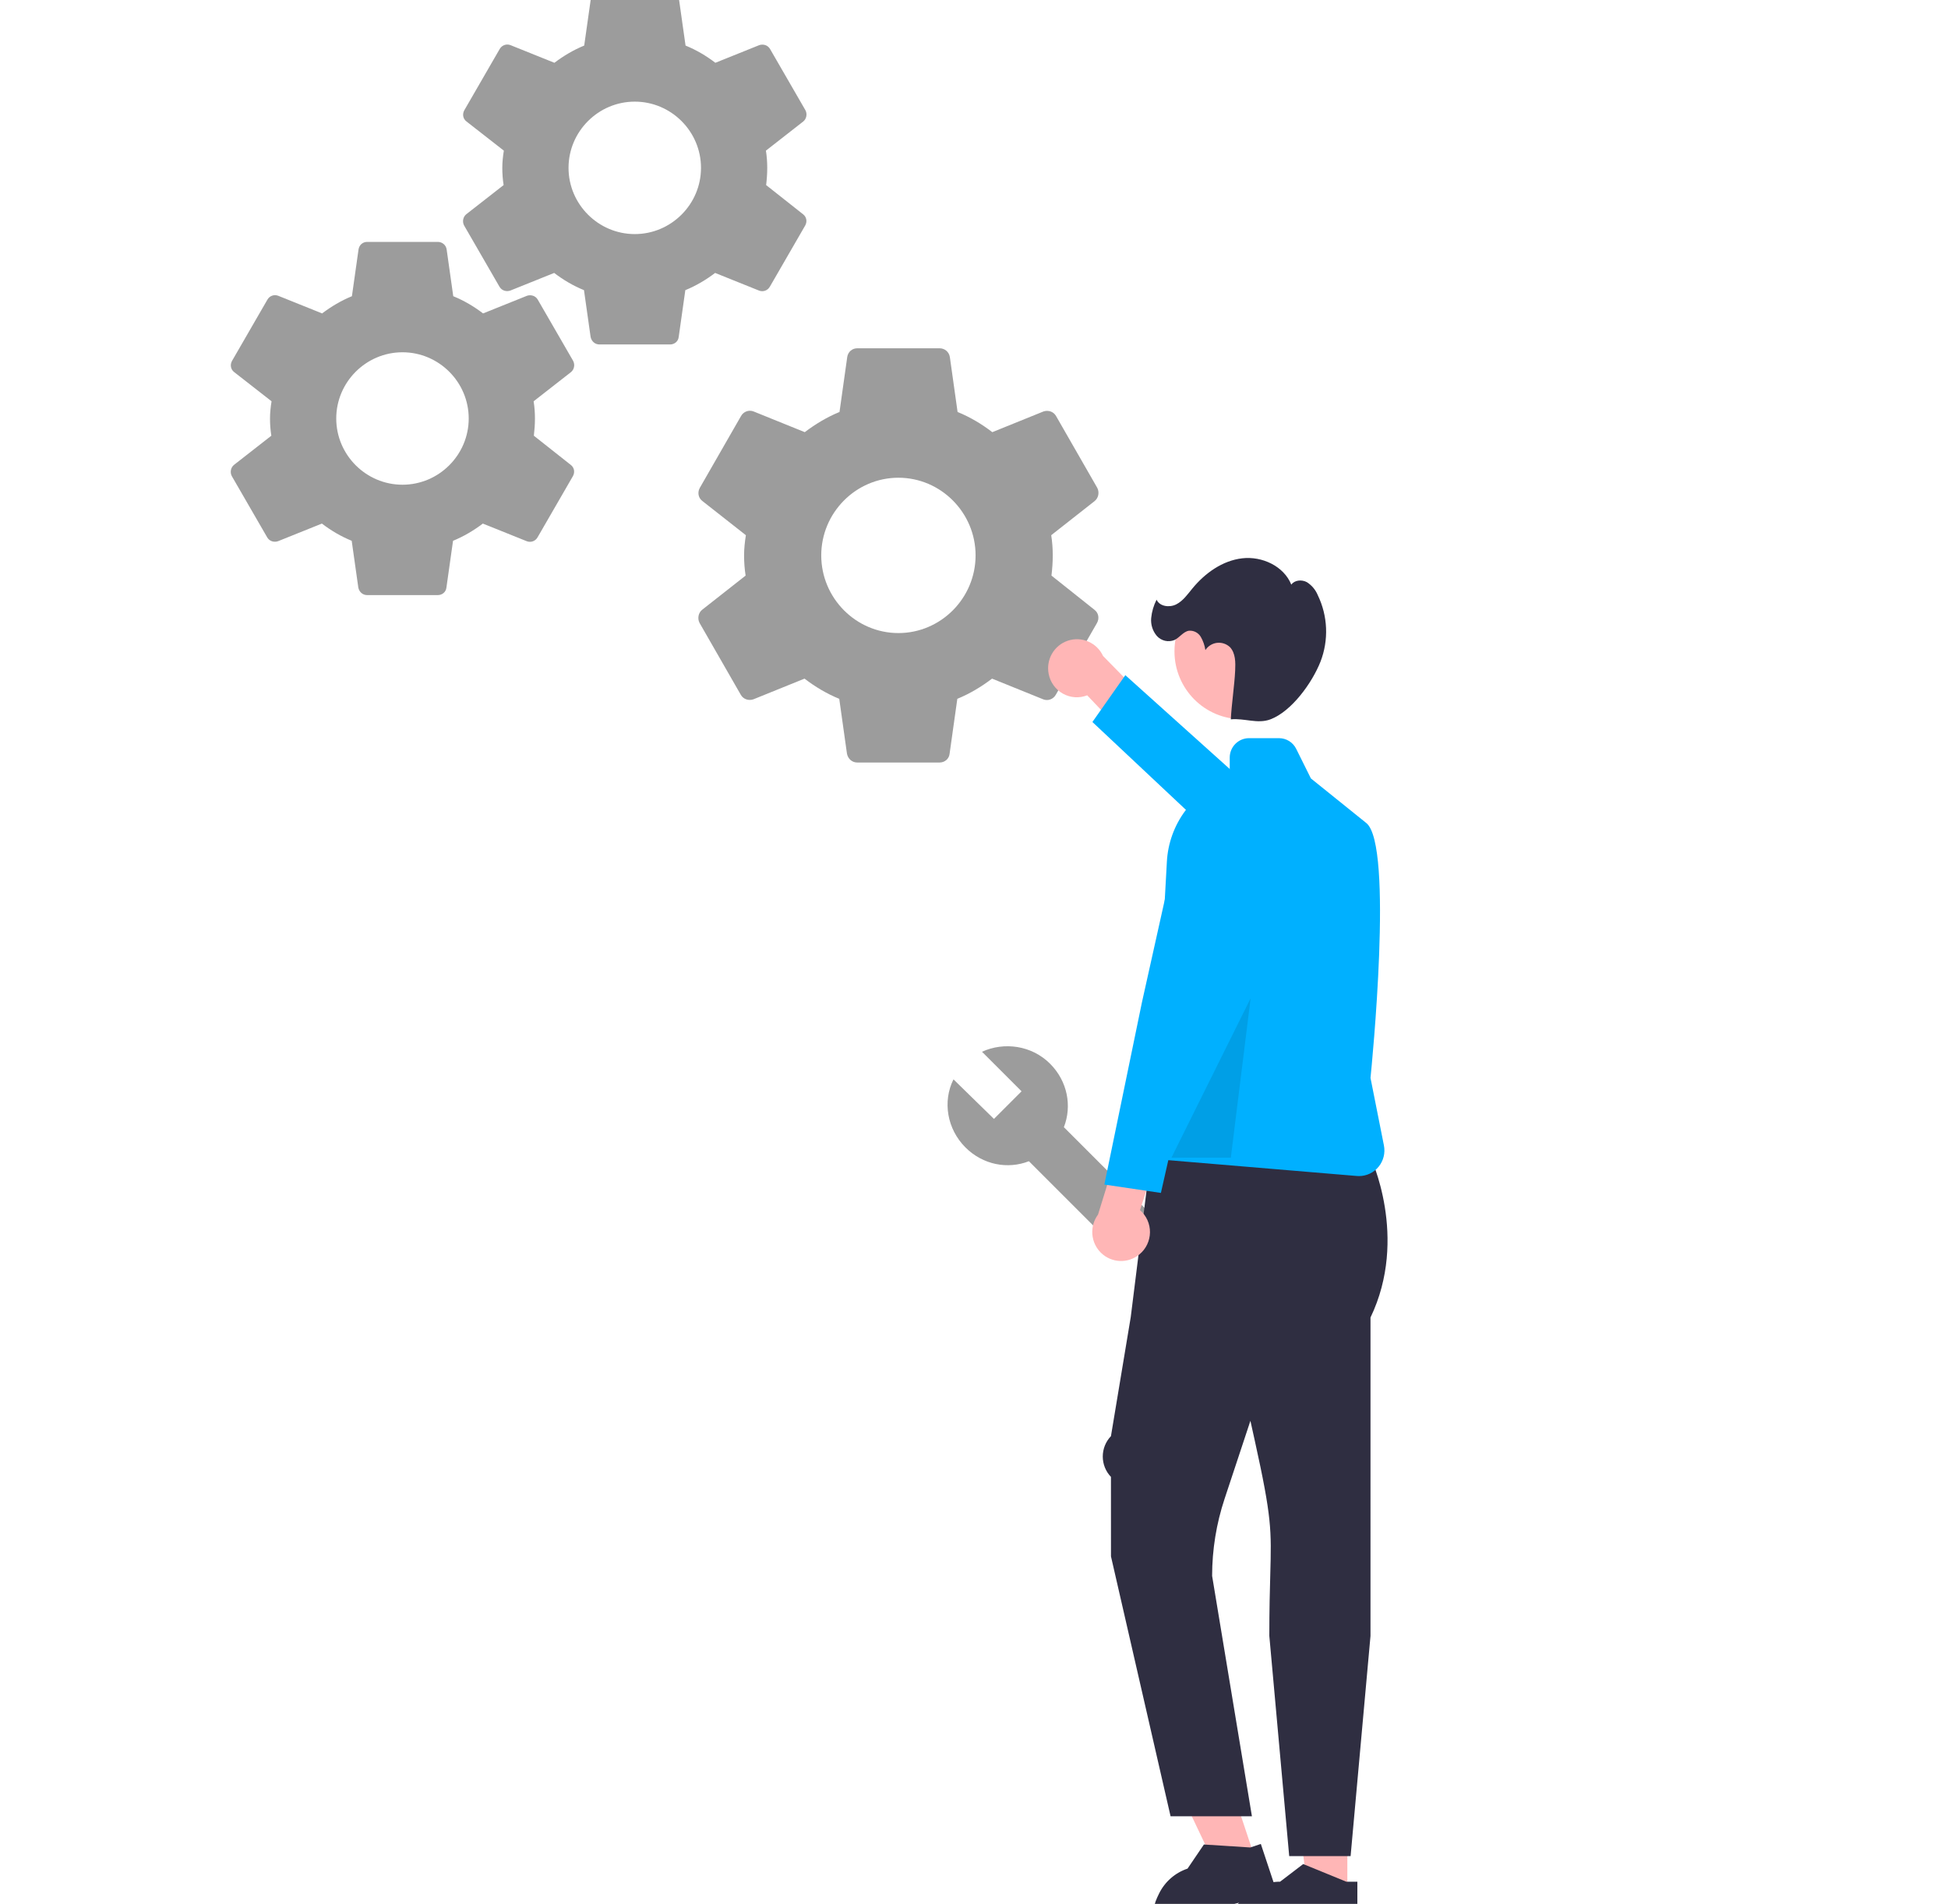 <svg width="847" height="828" viewBox="0 0 847 828" fill="none" xmlns="http://www.w3.org/2000/svg">
<g clip-path="url(#clip0_0_1)">
<path d="M498.977 526.601L462.577 490.201C466.177 481.001 464.177 470.201 456.577 462.601C448.577 454.601 436.577 453.001 426.977 457.401L444.177 474.601L432.177 486.601L414.577 469.401C409.777 479.001 411.777 491.001 419.777 499.001C427.377 506.601 438.177 508.601 447.377 505.001L483.777 541.401C485.377 543.001 487.777 543.001 489.377 541.401L498.577 532.201C500.577 530.601 500.577 527.801 498.977 526.601Z" fill="#9C9C9C"/>
<g filter="url(#filter0_i_0_1)">
<path d="M457.184 246.317C457.519 243.503 457.743 240.575 457.743 237.535C457.743 234.495 457.519 231.568 457.072 228.753L475.974 213.892C477.652 212.541 478.099 210.064 477.092 208.15L459.197 176.962C458.079 174.936 455.73 174.26 453.717 174.936L431.459 183.943C426.762 180.34 421.841 177.413 416.36 175.161L413.005 151.292C412.669 149.04 410.768 147.464 408.531 147.464H372.74C370.503 147.464 368.714 149.04 368.378 151.292L365.023 175.161C359.542 177.413 354.509 180.453 349.924 183.943L327.666 174.936C325.653 174.148 323.304 174.936 322.186 176.962L304.29 208.15C303.172 210.176 303.619 212.541 305.409 213.892L324.311 228.753C323.863 231.568 323.528 234.608 323.528 237.535C323.528 240.463 323.752 243.503 324.199 246.317L305.297 261.179C303.619 262.53 303.172 265.007 304.179 266.921L322.074 298.108C323.192 300.135 325.541 300.811 327.554 300.135L349.812 291.128C354.509 294.731 359.43 297.658 364.911 299.91L368.266 323.779C368.714 326.031 370.503 327.607 372.74 327.607H408.531C410.768 327.607 412.669 326.031 412.893 323.779L416.248 299.91C421.729 297.658 426.762 294.618 431.347 291.128L453.605 300.135C455.618 300.923 457.967 300.135 459.085 298.108L476.981 266.921C478.099 264.895 477.652 262.53 475.862 261.179L457.184 246.317ZM390.635 271.312C372.181 271.312 357.082 256.113 357.082 237.535C357.082 218.958 372.181 203.759 390.635 203.759C409.09 203.759 424.189 218.958 424.189 237.535C424.189 256.113 409.09 271.312 390.635 271.312Z" fill="#9C9C9C"/>
</g>
<g filter="url(#filter1_i_0_1)">
<path d="M545.856 804.621L529.674 810.069L501.099 749.83L524.982 741.789L545.856 804.621Z" fill="#FFB6B6"/>
<path d="M555.229 819.022L503.051 833.068L502.831 832.405C501.017 826.943 501.424 824.616 503.976 819.464C505.225 816.926 506.961 814.662 509.085 812.805C511.208 810.948 513.677 809.533 516.347 808.641H516.348L523.461 798.153L543.662 799.445L548.216 797.912L555.229 819.022Z" fill="#2F2E41"/>
<path d="M585.836 819.937H568.774L560.656 753.685L585.839 753.686L585.836 819.937Z" fill="#FFB6B6"/>
<path d="M590.187 833.068L535.17 833.066V832.366C535.17 826.608 537.397 824.712 541.442 820.641C543.426 818.634 545.786 817.042 548.385 815.958C550.984 814.875 553.771 814.32 556.584 814.328H556.585L566.634 806.653L585.386 814.329H590.189L590.187 833.068Z" fill="#2F2E41"/>
<path d="M455.976 289.115C456.328 290.914 457.066 292.614 458.142 294.096C459.216 295.576 460.6 296.801 462.196 297.686C463.792 298.57 465.562 299.092 467.379 299.213C469.197 299.333 471.019 299.053 472.718 298.388L492.417 319.09L507.834 310.109L479.608 281.266C478.31 278.469 476.038 276.247 473.222 275.023C470.406 273.799 467.242 273.657 464.329 274.625C461.415 275.592 458.957 277.601 457.417 280.272C455.878 282.942 455.365 286.089 455.976 289.115Z" fill="#FFB6B6"/>
<path d="M583.459 393.208L592.339 383.959L540.986 336.082L489.3 289.625L474.985 309.987L529.147 360.88L583.459 393.208Z" fill="#00B0FF"/>
<path d="M551.906 707.405C551.906 695.781 552.134 687.491 552.318 680.829C552.855 661.334 553 656.092 545.588 622.518L543.684 613.896L532.46 647.795C528.874 658.608 527.042 669.933 527.034 681.332L544.341 785.867H508.967L483.059 672.855L483.047 638.286C480.765 635.908 479.489 632.731 479.489 629.424C479.489 626.118 480.765 622.939 483.047 620.562L491.655 568.772L500.367 498.975H595.794C595.794 498.975 612.635 534.115 595.899 568.97L595.896 707.448L587.249 803.195H560.554L551.906 707.405Z" fill="#2F2E41"/>
<path d="M589.959 507.424L500.7 499.936L500.236 499.897L507.36 370.826C507.779 362.711 510.608 354.909 515.48 348.429C520.352 341.951 527.046 337.093 534.691 334.486V325.453C534.693 323.218 535.577 321.074 537.147 319.493C538.717 317.913 540.847 317.023 543.068 317.02H556.109C557.666 317.016 559.193 317.45 560.518 318.273C561.841 319.098 562.911 320.279 563.602 321.682L569.979 334.521L594.094 353.942C606.004 363.534 596.418 459.702 595.903 464.775L601.735 494.132C602.056 495.746 602.017 497.413 601.623 499.01C601.226 500.609 600.484 502.098 599.449 503.373C598.413 504.648 597.11 505.677 595.633 506.384C594.156 507.091 592.541 507.459 590.905 507.464C590.592 507.463 590.276 507.45 589.959 507.424Z" fill="#00B0FF"/>
<path d="M495.435 541.503C496.846 540.344 497.987 538.886 498.778 537.234C499.569 535.582 499.991 533.776 500.014 531.942C500.036 530.107 499.659 528.291 498.908 526.621C498.158 524.949 497.052 523.463 495.671 522.269L504.526 495.024L489.391 485.568L477.422 524.22C475.583 526.691 474.706 529.755 474.96 532.832C475.216 535.909 476.582 538.785 478.803 540.916C481.023 543.046 483.942 544.282 487.007 544.391C490.074 544.499 493.071 543.471 495.435 541.503Z" fill="#FFB6B6"/>
<path d="M526.562 356.284L514.274 352.16L496.526 431.873L480.179 511.148L504.765 514.789L523.831 430.499L526.562 356.284Z" fill="#00B0FF"/>
<path d="M539.981 308.771C556.172 308.771 569.297 295.558 569.297 279.261C569.297 262.962 556.172 249.75 539.981 249.75C523.791 249.75 510.666 262.962 510.666 279.261C510.666 295.558 523.791 308.771 539.981 308.771Z" fill="#FFB6B6"/>
<path d="M500.537 264.808C500.807 262.012 501.604 259.293 502.884 256.795C504.254 259.795 508.528 260.315 511.455 258.822C514.38 257.329 516.341 254.494 518.431 251.95C523.949 245.237 531.536 239.79 540.135 238.799C548.735 237.807 558.212 242.177 561.462 250.252C562.92 248.214 566.031 247.988 568.231 249.171C570.357 250.521 572.016 252.499 572.979 254.835C575.144 259.304 576.367 264.176 576.573 269.144C576.778 274.113 575.96 279.07 574.172 283.706C570.551 292.929 561.61 305.357 552.383 308.838C546.783 310.951 541.126 308.246 535.17 308.838C535.481 302.294 536.741 294.219 537.054 287.676C537.225 284.092 537.249 280.082 534.818 277.458C534.072 276.745 533.18 276.207 532.203 275.88C531.227 275.552 530.193 275.445 529.171 275.564C528.149 275.685 527.166 276.03 526.292 276.574C525.417 277.118 524.671 277.85 524.109 278.717C523.808 276.682 523.125 274.723 522.098 272.945C521.571 272.063 520.809 271.348 519.899 270.879C518.989 270.41 517.968 270.206 516.948 270.29C514.461 270.701 512.925 273.27 510.643 274.347C509.346 274.87 507.922 274.981 506.56 274.667C505.2 274.353 503.966 273.628 503.026 272.589C502.112 271.527 501.421 270.291 500.994 268.954C500.566 267.617 500.41 266.208 500.537 264.808Z" fill="#2F2E41"/>
<path opacity="0.1" d="M543.776 430.141L509.347 499.456H535.17L543.776 430.141Z" fill="black"/>
</g>
<path d="M232.12 189.488C232.408 187.088 232.6 184.592 232.6 182C232.6 179.408 232.408 176.912 232.024 174.512L248.248 161.84C249.688 160.688 250.072 158.576 249.208 156.944L233.848 130.352C232.888 128.624 230.872 128.048 229.144 128.624L210.04 136.304C206.008 133.232 201.784 130.736 197.08 128.816L194.2 108.464C193.912 106.544 192.28 105.2 190.36 105.2H159.64C157.72 105.2 156.184 106.544 155.896 108.464L153.016 128.816C148.312 130.736 143.992 133.328 140.056 136.304L120.952 128.624C119.224 127.952 117.208 128.624 116.248 130.352L100.888 156.944C99.928 158.672 100.312 160.688 101.848 161.84L118.072 174.512C117.688 176.912 117.4 179.504 117.4 182C117.4 184.496 117.592 187.088 117.976 189.488L101.752 202.16C100.312 203.312 99.928 205.424 100.792 207.056L116.152 233.648C117.112 235.376 119.128 235.952 120.856 235.376L139.96 227.696C143.992 230.768 148.216 233.264 152.92 235.184L155.8 255.536C156.184 257.456 157.72 258.8 159.64 258.8H190.36C192.28 258.8 193.912 257.456 194.104 255.536L196.984 235.184C201.688 233.264 206.008 230.672 209.944 227.696L229.048 235.376C230.776 236.048 232.792 235.376 233.752 233.648L249.112 207.056C250.072 205.328 249.688 203.312 248.152 202.16L232.12 189.488V189.488ZM175 210.8C159.16 210.8 146.2 197.84 146.2 182C146.2 166.16 159.16 153.2 175 153.2C190.84 153.2 203.8 166.16 203.8 182C203.8 197.84 190.84 210.8 175 210.8Z" fill="#9C9C9C"/>
<path d="M333.12 80.488C333.408 78.088 333.6 75.592 333.6 73C333.6 70.408 333.408 67.912 333.024 65.512L349.248 52.84C350.688 51.688 351.072 49.576 350.208 47.944L334.848 21.352C333.888 19.624 331.872 19.048 330.144 19.624L311.04 27.304C307.008 24.232 302.784 21.736 298.08 19.816L295.2 -0.536C294.912 -2.456 293.28 -3.8 291.36 -3.8H260.64C258.72 -3.8 257.184 -2.456 256.896 -0.536L254.016 19.816C249.312 21.736 244.992 24.328 241.056 27.304L221.952 19.624C220.224 18.952 218.208 19.624 217.248 21.352L201.888 47.944C200.928 49.672 201.312 51.688 202.848 52.84L219.072 65.512C218.688 67.912 218.4 70.504 218.4 73C218.4 75.496 218.592 78.088 218.976 80.488L202.752 93.16C201.312 94.312 200.928 96.424 201.792 98.056L217.152 124.648C218.112 126.376 220.128 126.952 221.856 126.376L240.96 118.696C244.992 121.768 249.216 124.264 253.92 126.184L256.8 146.536C257.184 148.456 258.72 149.8 260.64 149.8H291.36C293.28 149.8 294.912 148.456 295.104 146.536L297.984 126.184C302.688 124.264 307.008 121.672 310.944 118.696L330.048 126.376C331.776 127.048 333.792 126.376 334.752 124.648L350.112 98.056C351.072 96.328 350.688 94.312 349.152 93.16L333.12 80.488V80.488ZM276 101.8C260.16 101.8 247.2 88.84 247.2 73C247.2 57.16 260.16 44.2 276 44.2C291.84 44.2 304.8 57.16 304.8 73C304.8 88.84 291.84 101.8 276 101.8Z" fill="#9C9C9C"/>
</g>
<defs>
<filter id="filter0_i_0_1" x="278.79" y="124.946" width="223.692" height="229.178" filterUnits="userSpaceOnUse" color-interpolation-filters="sRGB">
<feFlood flood-opacity="0" result="BackgroundImageFix"/>
<feBlend mode="normal" in="SourceGraphic" in2="BackgroundImageFix" result="shape"/>
<feColorMatrix in="SourceAlpha" type="matrix" values="0 0 0 0 0 0 0 0 0 0 0 0 0 0 0 0 0 0 127 0" result="hardAlpha"/>
<feOffset dy="4"/>
<feGaussianBlur stdDeviation="2"/>
<feComposite in2="hardAlpha" operator="arithmetic" k2="-1" k3="1"/>
<feColorMatrix type="matrix" values="0 0 0 0 0 0 0 0 0 0 0 0 0 0 0 0 0 0 0.25 0"/>
<feBlend mode="normal" in2="shape" result="effect1_innerShadow_0_1"/>
</filter>
<filter id="filter1_i_0_1" x="455.725" y="238.66" width="147.585" height="598.408" filterUnits="userSpaceOnUse" color-interpolation-filters="sRGB">
<feFlood flood-opacity="0" result="BackgroundImageFix"/>
<feBlend mode="normal" in="SourceGraphic" in2="BackgroundImageFix" result="shape"/>
<feColorMatrix in="SourceAlpha" type="matrix" values="0 0 0 0 0 0 0 0 0 0 0 0 0 0 0 0 0 0 127 0" result="hardAlpha"/>
<feOffset dy="4"/>
<feGaussianBlur stdDeviation="2"/>
<feComposite in2="hardAlpha" operator="arithmetic" k2="-1" k3="1"/>
<feColorMatrix type="matrix" values="0 0 0 0 0 0 0 0 0 0 0 0 0 0 0 0 0 0 0.25 0"/>
<feBlend mode="normal" in2="shape" result="effect1_innerShadow_0_1"/>
</filter>
<clipPath id="clip0_0_1">
<rect width="847" height="828" fill="white"/>
</clipPath>
</defs>
</svg>
